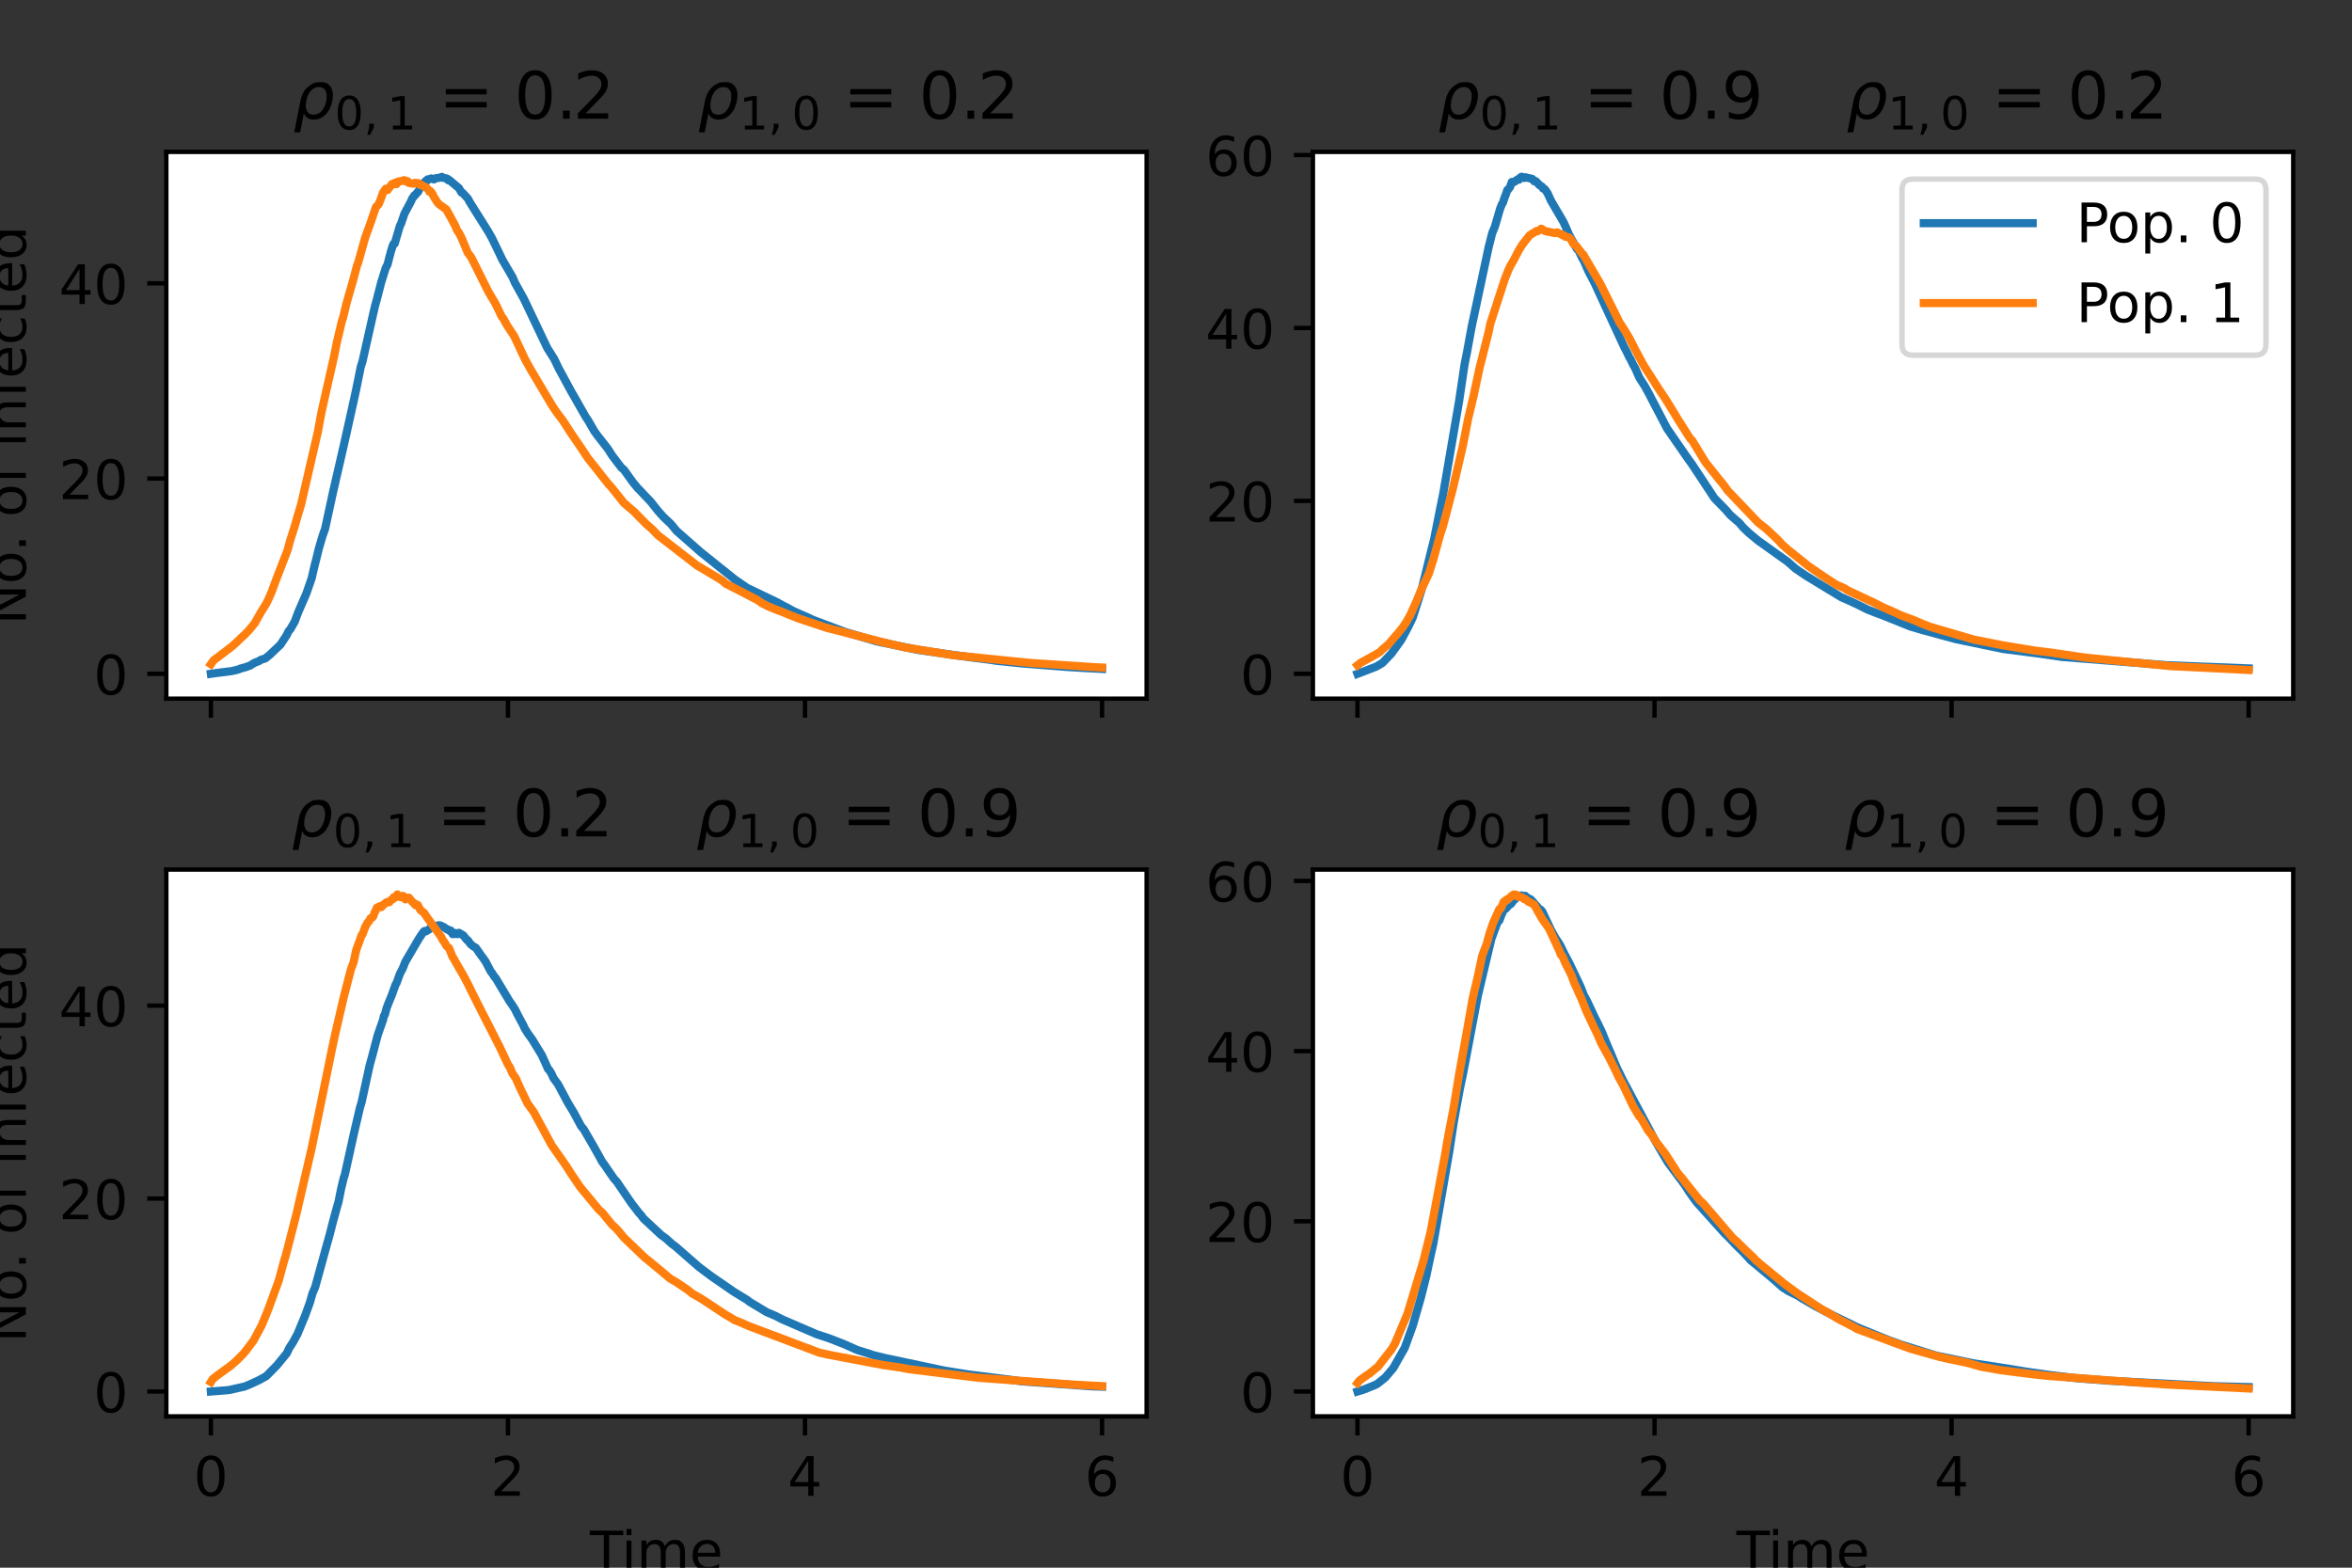<?xml version="1.0" encoding="utf-8" standalone="no"?>
<!DOCTYPE svg PUBLIC "-//W3C//DTD SVG 1.1//EN"
  "http://www.w3.org/Graphics/SVG/1.1/DTD/svg11.dtd">
<!-- Created with matplotlib (https://matplotlib.org/) -->
<svg height="288pt" version="1.1" viewBox="0 0 432 288" width="432pt" xmlns="http://www.w3.org/2000/svg" xmlns:xlink="http://www.w3.org/1999/xlink">
 <rect x="0" y="0" width="432" height="288" fill="#333333" stroke="none"/>
 <defs>
  <style type="text/css">*{stroke-linecap:butt;stroke-linejoin:round;}</style>
 </defs>
 <g id="figure_1">
  <g id="patch_1">
   <path d="M 0 288 
L 432 288 
L 432 0 
L 0 0 
z
" style="fill:none;"/>
  </g>
  <g id="axes_1">
   <g id="patch_2">
    <path d="M 30.55 128.35 
L 210.6 128.35 
L 210.6 27.9 
L 30.55 27.9 
z
" style="fill:#ffffff;"/>
   </g>
   <g id="matplotlib.axis_1">
    <g id="xtick_1">
     <g id="line2d_1">
      <defs>
       <path d="M 0 0 
L 0 3.5 
" id="mcf5eaf8996" style="stroke:#000000;stroke-width:0.8;"/>
      </defs>
      <g>
       <use style="stroke:#000000;stroke-width:0.8;" x="38.734" xlink:href="#mcf5eaf8996" y="128.35"/>
      </g>
     </g>
    </g>
    <g id="xtick_2">
     <g id="line2d_2">
      <g>
       <use style="stroke:#000000;stroke-width:0.8;" x="93.295" xlink:href="#mcf5eaf8996" y="128.35"/>
      </g>
     </g>
    </g>
    <g id="xtick_3">
     <g id="line2d_3">
      <g>
       <use style="stroke:#000000;stroke-width:0.8;" x="147.855" xlink:href="#mcf5eaf8996" y="128.35"/>
      </g>
     </g>
    </g>
    <g id="xtick_4">
     <g id="line2d_4">
      <g>
       <use style="stroke:#000000;stroke-width:0.8;" x="202.416" xlink:href="#mcf5eaf8996" y="128.35"/>
      </g>
     </g>
    </g>
   </g>
   <g id="matplotlib.axis_2">
    <g id="ytick_1">
     <g id="line2d_5">
      <defs>
       <path d="M 0 0 
L -3.5 0 
" id="mfb4a0ebca5" style="stroke:#000000;stroke-width:0.8;"/>
      </defs>
      <g>
       <use style="stroke:#000000;stroke-width:0.8;" x="30.55" xlink:href="#mfb4a0ebca5" y="123.784"/>
      </g>
     </g>
     <g id="text_1">
      <!-- 0 -->
      <g transform="translate(17.188 127.583)scale(0.1 -0.1)">
       <defs>
        <path d="M 31.781 66.406 
Q 24.172 66.406 20.328 58.906 
Q 16.5 51.422 16.5 36.375 
Q 16.5 21.391 20.328 13.891 
Q 24.172 6.391 31.781 6.391 
Q 39.453 6.391 43.281 13.891 
Q 47.125 21.391 47.125 36.375 
Q 47.125 51.422 43.281 58.906 
Q 39.453 66.406 31.781 66.406 
z
M 31.781 74.219 
Q 44.047 74.219 50.516 64.516 
Q 56.984 54.828 56.984 36.375 
Q 56.984 17.969 50.516 8.266 
Q 44.047 -1.422 31.781 -1.422 
Q 19.531 -1.422 13.062 8.266 
Q 6.594 17.969 6.594 36.375 
Q 6.594 54.828 13.062 64.516 
Q 19.531 74.219 31.781 74.219 
z
" id="DejaVuSans-48"/>
       </defs>
       <use xlink:href="#DejaVuSans-48"/>
      </g>
     </g>
    </g>
    <g id="ytick_2">
     <g id="line2d_6">
      <g>
       <use style="stroke:#000000;stroke-width:0.8;" x="30.55" xlink:href="#mfb4a0ebca5" y="87.915"/>
      </g>
     </g>
     <g id="text_2">
      <!-- 20 -->
      <g transform="translate(10.825 91.714)scale(0.1 -0.1)">
       <defs>
        <path d="M 19.188 8.297 
L 53.609 8.297 
L 53.609 0 
L 7.328 0 
L 7.328 8.297 
Q 12.938 14.109 22.625 23.891 
Q 32.328 33.688 34.812 36.531 
Q 39.547 41.844 41.422 45.531 
Q 43.312 49.219 43.312 52.781 
Q 43.312 58.594 39.234 62.25 
Q 35.156 65.922 28.609 65.922 
Q 23.969 65.922 18.812 64.312 
Q 13.672 62.703 7.812 59.422 
L 7.812 69.391 
Q 13.766 71.781 18.938 73 
Q 24.125 74.219 28.422 74.219 
Q 39.75 74.219 46.484 68.547 
Q 53.219 62.891 53.219 53.422 
Q 53.219 48.922 51.531 44.891 
Q 49.859 40.875 45.406 35.406 
Q 44.188 33.984 37.641 27.219 
Q 31.109 20.453 19.188 8.297 
z
" id="DejaVuSans-50"/>
       </defs>
       <use xlink:href="#DejaVuSans-50"/>
       <use x="63.623" xlink:href="#DejaVuSans-48"/>
      </g>
     </g>
    </g>
    <g id="ytick_3">
     <g id="line2d_7">
      <g>
       <use style="stroke:#000000;stroke-width:0.8;" x="30.55" xlink:href="#mfb4a0ebca5" y="52.046"/>
      </g>
     </g>
     <g id="text_3">
      <!-- 40 -->
      <g transform="translate(10.825 55.845)scale(0.1 -0.1)">
       <defs>
        <path d="M 37.797 64.312 
L 12.891 25.391 
L 37.797 25.391 
z
M 35.203 72.906 
L 47.609 72.906 
L 47.609 25.391 
L 58.016 25.391 
L 58.016 17.188 
L 47.609 17.188 
L 47.609 0 
L 37.797 0 
L 37.797 17.188 
L 4.891 17.188 
L 4.891 26.703 
z
" id="DejaVuSans-52"/>
       </defs>
       <use xlink:href="#DejaVuSans-52"/>
       <use x="63.623" xlink:href="#DejaVuSans-48"/>
      </g>
     </g>
    </g>
    <g id="text_4">
     <!-- No. of infected -->
     <g transform="translate(4.745 114.779)rotate(-90)scale(0.1 -0.1)">
      <defs>
       <path d="M 9.812 72.906 
L 23.094 72.906 
L 55.422 11.922 
L 55.422 72.906 
L 64.984 72.906 
L 64.984 0 
L 51.703 0 
L 19.391 60.984 
L 19.391 0 
L 9.812 0 
z
" id="DejaVuSans-78"/>
       <path d="M 30.609 48.391 
Q 23.391 48.391 19.188 42.75 
Q 14.984 37.109 14.984 27.297 
Q 14.984 17.484 19.156 11.844 
Q 23.344 6.203 30.609 6.203 
Q 37.797 6.203 41.984 11.859 
Q 46.188 17.531 46.188 27.297 
Q 46.188 37.016 41.984 42.703 
Q 37.797 48.391 30.609 48.391 
z
M 30.609 56 
Q 42.328 56 49.016 48.375 
Q 55.719 40.766 55.719 27.297 
Q 55.719 13.875 49.016 6.219 
Q 42.328 -1.422 30.609 -1.422 
Q 18.844 -1.422 12.172 6.219 
Q 5.516 13.875 5.516 27.297 
Q 5.516 40.766 12.172 48.375 
Q 18.844 56 30.609 56 
z
" id="DejaVuSans-111"/>
       <path d="M 10.688 12.406 
L 21 12.406 
L 21 0 
L 10.688 0 
z
" id="DejaVuSans-46"/>
       <path id="DejaVuSans-32"/>
       <path d="M 37.109 75.984 
L 37.109 68.5 
L 28.516 68.5 
Q 23.688 68.5 21.797 66.547 
Q 19.922 64.594 19.922 59.516 
L 19.922 54.688 
L 34.719 54.688 
L 34.719 47.703 
L 19.922 47.703 
L 19.922 0 
L 10.891 0 
L 10.891 47.703 
L 2.297 47.703 
L 2.297 54.688 
L 10.891 54.688 
L 10.891 58.5 
Q 10.891 67.625 15.141 71.797 
Q 19.391 75.984 28.609 75.984 
z
" id="DejaVuSans-102"/>
       <path d="M 9.422 54.688 
L 18.406 54.688 
L 18.406 0 
L 9.422 0 
z
M 9.422 75.984 
L 18.406 75.984 
L 18.406 64.594 
L 9.422 64.594 
z
" id="DejaVuSans-105"/>
       <path d="M 54.891 33.016 
L 54.891 0 
L 45.906 0 
L 45.906 32.719 
Q 45.906 40.484 42.875 44.328 
Q 39.844 48.188 33.797 48.188 
Q 26.516 48.188 22.312 43.547 
Q 18.109 38.922 18.109 30.906 
L 18.109 0 
L 9.078 0 
L 9.078 54.688 
L 18.109 54.688 
L 18.109 46.188 
Q 21.344 51.125 25.703 53.562 
Q 30.078 56 35.797 56 
Q 45.219 56 50.047 50.172 
Q 54.891 44.344 54.891 33.016 
z
" id="DejaVuSans-110"/>
       <path d="M 56.203 29.594 
L 56.203 25.203 
L 14.891 25.203 
Q 15.484 15.922 20.484 11.062 
Q 25.484 6.203 34.422 6.203 
Q 39.594 6.203 44.453 7.469 
Q 49.312 8.734 54.109 11.281 
L 54.109 2.781 
Q 49.266 0.734 44.188 -0.344 
Q 39.109 -1.422 33.891 -1.422 
Q 20.797 -1.422 13.156 6.188 
Q 5.516 13.812 5.516 26.812 
Q 5.516 40.234 12.766 48.109 
Q 20.016 56 32.328 56 
Q 43.359 56 49.781 48.891 
Q 56.203 41.797 56.203 29.594 
z
M 47.219 32.234 
Q 47.125 39.594 43.094 43.984 
Q 39.062 48.391 32.422 48.391 
Q 24.906 48.391 20.391 44.141 
Q 15.875 39.891 15.188 32.172 
z
" id="DejaVuSans-101"/>
       <path d="M 48.781 52.594 
L 48.781 44.188 
Q 44.969 46.297 41.141 47.344 
Q 37.312 48.391 33.406 48.391 
Q 24.656 48.391 19.812 42.844 
Q 14.984 37.312 14.984 27.297 
Q 14.984 17.281 19.812 11.734 
Q 24.656 6.203 33.406 6.203 
Q 37.312 6.203 41.141 7.25 
Q 44.969 8.297 48.781 10.406 
L 48.781 2.094 
Q 45.016 0.344 40.984 -0.531 
Q 36.969 -1.422 32.422 -1.422 
Q 20.062 -1.422 12.781 6.344 
Q 5.516 14.109 5.516 27.297 
Q 5.516 40.672 12.859 48.328 
Q 20.219 56 33.016 56 
Q 37.156 56 41.109 55.141 
Q 45.062 54.297 48.781 52.594 
z
" id="DejaVuSans-99"/>
       <path d="M 18.312 70.219 
L 18.312 54.688 
L 36.812 54.688 
L 36.812 47.703 
L 18.312 47.703 
L 18.312 18.016 
Q 18.312 11.328 20.141 9.422 
Q 21.969 7.516 27.594 7.516 
L 36.812 7.516 
L 36.812 0 
L 27.594 0 
Q 17.188 0 13.234 3.875 
Q 9.281 7.766 9.281 18.016 
L 9.281 47.703 
L 2.688 47.703 
L 2.688 54.688 
L 9.281 54.688 
L 9.281 70.219 
z
" id="DejaVuSans-116"/>
       <path d="M 45.406 46.391 
L 45.406 75.984 
L 54.391 75.984 
L 54.391 0 
L 45.406 0 
L 45.406 8.203 
Q 42.578 3.328 38.25 0.953 
Q 33.938 -1.422 27.875 -1.422 
Q 17.969 -1.422 11.734 6.484 
Q 5.516 14.406 5.516 27.297 
Q 5.516 40.188 11.734 48.094 
Q 17.969 56 27.875 56 
Q 33.938 56 38.25 53.625 
Q 42.578 51.266 45.406 46.391 
z
M 14.797 27.297 
Q 14.797 17.391 18.875 11.75 
Q 22.953 6.109 30.078 6.109 
Q 37.203 6.109 41.297 11.75 
Q 45.406 17.391 45.406 27.297 
Q 45.406 37.203 41.297 42.844 
Q 37.203 48.484 30.078 48.484 
Q 22.953 48.484 18.875 42.844 
Q 14.797 37.203 14.797 27.297 
z
" id="DejaVuSans-100"/>
      </defs>
      <use xlink:href="#DejaVuSans-78"/>
      <use x="74.805" xlink:href="#DejaVuSans-111"/>
      <use x="134.236" xlink:href="#DejaVuSans-46"/>
      <use x="166.023" xlink:href="#DejaVuSans-32"/>
      <use x="197.811" xlink:href="#DejaVuSans-111"/>
      <use x="258.992" xlink:href="#DejaVuSans-102"/>
      <use x="294.197" xlink:href="#DejaVuSans-32"/>
      <use x="325.984" xlink:href="#DejaVuSans-105"/>
      <use x="353.768" xlink:href="#DejaVuSans-110"/>
      <use x="417.146" xlink:href="#DejaVuSans-102"/>
      <use x="452.352" xlink:href="#DejaVuSans-101"/>
      <use x="513.875" xlink:href="#DejaVuSans-99"/>
      <use x="568.855" xlink:href="#DejaVuSans-116"/>
      <use x="608.064" xlink:href="#DejaVuSans-101"/>
      <use x="669.588" xlink:href="#DejaVuSans-100"/>
     </g>
    </g>
   </g>
   <g id="line2d_8">
    <path clip-path="url(#pbaafea32c2)" d="M 38.734 123.784 
L 39.553 123.666 
L 42.666 123.268 
L 43.813 122.98 
L 44.141 122.832 
L 45.124 122.561 
L 45.943 122.267 
L 46.435 121.955 
L 46.763 121.764 
L 47.582 121.438 
L 47.909 121.212 
L 48.729 120.958 
L 49.548 120.297 
L 51.514 118.425 
L 52.661 116.684 
L 52.989 115.98 
L 53.316 115.612 
L 54.136 114.191 
L 54.791 112.437 
L 55.938 109.809 
L 56.266 109.046 
L 57.249 106.221 
L 57.74 104.073 
L 58.068 102.799 
L 58.559 100.789 
L 59.215 98.544 
L 59.706 97.16 
L 61.181 90.346 
L 63.147 81.803 
L 64.13 77.413 
L 65.113 72.98 
L 65.441 71.445 
L 66.26 67.398 
L 66.588 66.357 
L 68.554 57.627 
L 68.882 56.206 
L 69.209 55.023 
L 70.029 51.835 
L 70.848 49.225 
L 71.176 48.613 
L 71.503 47.311 
L 71.831 46.099 
L 72.159 45.065 
L 72.322 44.754 
L 72.486 44.761 
L 73.469 41.428 
L 73.633 41.172 
L 74.289 39.249 
L 75.436 37.1 
L 75.763 36.377 
L 75.927 36.237 
L 76.091 35.903 
L 76.255 35.851 
L 76.582 35.429 
L 76.746 35.31 
L 77.402 34.081 
L 77.729 33.765 
L 78.221 33.214 
L 78.385 33.256 
L 78.549 32.95 
L 78.876 32.918 
L 79.204 32.775 
L 79.696 32.96 
L 80.023 32.746 
L 80.679 32.663 
L 81.17 32.491 
L 81.334 32.66 
L 81.826 32.739 
L 82.153 32.834 
L 82.317 33.108 
L 82.481 33.038 
L 84.283 34.553 
L 84.775 35.384 
L 84.939 35.403 
L 85.922 36.461 
L 86.249 37.078 
L 89.69 42.56 
L 90.345 43.722 
L 90.837 44.73 
L 92.312 47.795 
L 94.114 50.87 
L 94.605 51.988 
L 95.916 54.35 
L 96.244 54.943 
L 100.504 63.901 
L 101.815 65.988 
L 102.634 67.7 
L 104.928 71.933 
L 105.583 73.065 
L 107.549 76.533 
L 108.041 77.263 
L 109.188 79.254 
L 109.843 80.148 
L 110.171 80.554 
L 111.154 81.815 
L 111.645 82.444 
L 112.465 83.727 
L 114.103 85.881 
L 114.595 86.291 
L 116.233 88.576 
L 117.052 89.58 
L 117.708 90.249 
L 118.363 90.961 
L 119.51 92.147 
L 120.821 93.812 
L 121.804 94.916 
L 123.278 96.318 
L 124.262 97.522 
L 128.03 100.84 
L 128.685 101.414 
L 130.979 103.247 
L 132.126 104.177 
L 134.256 105.867 
L 134.911 106.403 
L 137.205 107.99 
L 142.776 110.663 
L 143.759 111.211 
L 144.742 111.717 
L 145.725 112.259 
L 148.347 113.417 
L 149.33 113.875 
L 155.228 116.094 
L 160.963 117.809 
L 168.5 119.376 
L 175.381 120.363 
L 178.986 120.845 
L 182.263 121.261 
L 182.918 121.382 
L 187.67 121.872 
L 195.862 122.518 
L 198.811 122.699 
L 202.416 122.886 
L 202.416 122.886 
" style="fill:none;stroke:#1f77b4;stroke-linecap:square;stroke-width:1.5;"/>
   </g>
   <g id="line2d_9">
    <path clip-path="url(#pbaafea32c2)" d="M 38.734 122.013 
L 39.226 121.312 
L 40.045 120.706 
L 41.028 119.966 
L 42.666 118.703 
L 43.486 117.971 
L 44.305 117.164 
L 44.796 116.742 
L 45.779 115.719 
L 46.763 114.525 
L 47.582 113.072 
L 48.073 112.239 
L 48.893 110.912 
L 49.22 110.269 
L 49.876 108.782 
L 50.695 106.557 
L 52.825 101.048 
L 53.316 99.234 
L 54.136 96.648 
L 54.627 94.92 
L 55.283 92.751 
L 58.396 79.278 
L 59.051 75.709 
L 60.034 71.328 
L 61.345 65.551 
L 61.836 63.062 
L 62.819 58.889 
L 62.983 58.491 
L 63.639 55.744 
L 64.949 51.166 
L 65.605 48.667 
L 65.769 48.312 
L 67.079 43.645 
L 68.062 40.927 
L 69.046 38.041 
L 69.537 37.548 
L 69.865 36.766 
L 70.356 35.38 
L 70.848 34.677 
L 71.012 34.952 
L 71.176 34.919 
L 71.995 33.805 
L 72.159 33.899 
L 72.486 33.607 
L 72.65 33.558 
L 72.814 33.831 
L 73.142 33.338 
L 73.469 33.303 
L 73.797 33.238 
L 74.125 33.111 
L 74.289 33.101 
L 74.616 33.371 
L 74.78 33.256 
L 74.944 33.354 
L 75.108 33.61 
L 75.927 33.751 
L 76.255 33.583 
L 76.91 33.659 
L 77.074 33.943 
L 77.238 33.904 
L 78.057 34.353 
L 78.221 34.375 
L 78.712 34.897 
L 78.876 35.236 
L 79.04 35.108 
L 79.368 35.507 
L 79.696 36.17 
L 80.351 37.211 
L 80.679 37.546 
L 81.989 38.481 
L 82.317 39.107 
L 82.645 39.671 
L 83.628 41.504 
L 83.955 42.313 
L 84.283 42.75 
L 84.775 43.702 
L 85.922 46.452 
L 86.249 46.86 
L 86.577 47.312 
L 89.69 53.565 
L 91.001 55.77 
L 92.148 58.154 
L 92.475 58.568 
L 93.131 59.771 
L 94.442 61.758 
L 96.408 65.952 
L 97.391 67.744 
L 101.487 74.635 
L 102.142 75.6 
L 103.125 76.921 
L 103.453 77.356 
L 104.764 79.396 
L 107.058 82.762 
L 107.877 84.022 
L 111.809 89.004 
L 112.137 89.321 
L 112.792 90.143 
L 113.284 90.748 
L 114.595 92.395 
L 115.414 93.1 
L 115.742 93.382 
L 116.561 94.08 
L 116.888 94.431 
L 118.691 96.27 
L 119.838 97.274 
L 120.821 98.306 
L 128.03 103.895 
L 128.849 104.367 
L 132.126 106.327 
L 132.782 106.768 
L 133.273 107.216 
L 137.041 109.146 
L 138.352 109.836 
L 139.008 110.163 
L 139.991 110.837 
L 140.974 111.334 
L 142.285 111.889 
L 143.595 112.382 
L 145.07 112.991 
L 146.708 113.63 
L 151.788 115.327 
L 161.618 117.841 
L 163.421 118.288 
L 166.206 118.933 
L 175.218 120.377 
L 189.144 121.779 
L 200.777 122.553 
L 202.416 122.631 
L 202.416 122.631 
" style="fill:none;stroke:#ff7f0e;stroke-linecap:square;stroke-width:1.5;"/>
   </g>
   <g id="patch_3">
    <path d="M 30.55 128.35 
L 30.55 27.9 
" style="fill:none;stroke:#000000;stroke-linecap:square;stroke-linejoin:miter;stroke-width:0.8;"/>
   </g>
   <g id="patch_4">
    <path d="M 210.6 128.35 
L 210.6 27.9 
" style="fill:none;stroke:#000000;stroke-linecap:square;stroke-linejoin:miter;stroke-width:0.8;"/>
   </g>
   <g id="patch_5">
    <path d="M 30.55 128.35 
L 210.6 128.35 
" style="fill:none;stroke:#000000;stroke-linecap:square;stroke-linejoin:miter;stroke-width:0.8;"/>
   </g>
   <g id="patch_6">
    <path d="M 30.55 27.9 
L 210.6 27.9 
" style="fill:none;stroke:#000000;stroke-linecap:square;stroke-linejoin:miter;stroke-width:0.8;"/>
   </g>
   <g id="text_5">
    <!-- $ρ_{0, 1}$ = 0.2    $ρ_{1, 0}$ = 0.2 -->
    <g transform="translate(53.855 21.9)scale(0.12 -0.12)">
     <defs>
      <path d="M 18.797 44.922 
Q 22.703 49.906 30.953 54.297 
Q 34.188 56 43.062 56 
Q 53.031 56 57.719 48.094 
Q 62.406 40.188 59.906 27.297 
Q 57.375 14.406 49.609 6.484 
Q 41.844 -1.422 31.891 -1.422 
Q 25.875 -1.422 22.016 0.984 
Q 18.172 3.328 16.312 8.203 
L 10.641 -20.797 
L 1.609 -20.797 
L 10.891 26.812 
Q 13.094 38.094 18.797 44.922 
z
M 50.594 27.297 
Q 52.484 37.203 49.516 42.875 
Q 46.531 48.484 39.406 48.484 
Q 32.281 48.484 27.094 42.875 
Q 21.922 37.203 20.016 27.297 
Q 18.062 17.391 21.047 11.719 
Q 24.031 6.109 31.156 6.109 
Q 38.281 6.109 43.453 11.719 
Q 48.641 17.391 50.594 27.297 
z
" id="DejaVuSans-Oblique-961"/>
      <path d="M 11.719 12.406 
L 22.016 12.406 
L 22.016 4 
L 14.016 -11.625 
L 7.719 -11.625 
L 11.719 4 
z
" id="DejaVuSans-44"/>
      <path d="M 12.406 8.297 
L 28.516 8.297 
L 28.516 63.922 
L 10.984 60.406 
L 10.984 69.391 
L 28.422 72.906 
L 38.281 72.906 
L 38.281 8.297 
L 54.391 8.297 
L 54.391 0 
L 12.406 0 
z
" id="DejaVuSans-49"/>
      <path d="M 10.594 45.406 
L 73.188 45.406 
L 73.188 37.203 
L 10.594 37.203 
z
M 10.594 25.484 
L 73.188 25.484 
L 73.188 17.188 
L 10.594 17.188 
z
" id="DejaVuSans-61"/>
     </defs>
     <use transform="translate(0 0.781)" xlink:href="#DejaVuSans-Oblique-961"/>
     <use transform="translate(63.477 -15.625)scale(0.7)" xlink:href="#DejaVuSans-48"/>
     <use transform="translate(108.013 -15.625)scale(0.7)" xlink:href="#DejaVuSans-44"/>
     <use transform="translate(143.901 -15.625)scale(0.7)" xlink:href="#DejaVuSans-49"/>
     <use transform="translate(191.172 0.781)" xlink:href="#DejaVuSans-32"/>
     <use transform="translate(222.959 0.781)" xlink:href="#DejaVuSans-61"/>
     <use transform="translate(306.748 0.781)" xlink:href="#DejaVuSans-32"/>
     <use transform="translate(338.535 0.781)" xlink:href="#DejaVuSans-48"/>
     <use transform="translate(402.158 0.781)" xlink:href="#DejaVuSans-46"/>
     <use transform="translate(428.445 0.781)" xlink:href="#DejaVuSans-50"/>
     <use transform="translate(492.068 0.781)" xlink:href="#DejaVuSans-32"/>
     <use transform="translate(523.855 0.781)" xlink:href="#DejaVuSans-32"/>
     <use transform="translate(555.643 0.781)" xlink:href="#DejaVuSans-32"/>
     <use transform="translate(587.43 0.781)" xlink:href="#DejaVuSans-32"/>
     <use transform="translate(619.217 0.781)" xlink:href="#DejaVuSans-Oblique-961"/>
     <use transform="translate(682.693 -15.625)scale(0.7)" xlink:href="#DejaVuSans-49"/>
     <use transform="translate(727.229 -15.625)scale(0.7)" xlink:href="#DejaVuSans-44"/>
     <use transform="translate(763.118 -15.625)scale(0.7)" xlink:href="#DejaVuSans-48"/>
     <use transform="translate(810.389 0.781)" xlink:href="#DejaVuSans-32"/>
     <use transform="translate(842.176 0.781)" xlink:href="#DejaVuSans-61"/>
     <use transform="translate(925.965 0.781)" xlink:href="#DejaVuSans-32"/>
     <use transform="translate(957.752 0.781)" xlink:href="#DejaVuSans-48"/>
     <use transform="translate(1021.375 0.781)" xlink:href="#DejaVuSans-46"/>
     <use transform="translate(1047.662 0.781)" xlink:href="#DejaVuSans-50"/>
    </g>
   </g>
  </g>
  <g id="axes_2">
   <g id="patch_7">
    <path d="M 241.15 128.35 
L 421.2 128.35 
L 421.2 27.9 
L 241.15 27.9 
z
" style="fill:#ffffff;"/>
   </g>
   <g id="matplotlib.axis_3">
    <g id="xtick_5">
     <g id="line2d_10">
      <g>
       <use style="stroke:#000000;stroke-width:0.8;" x="249.334" xlink:href="#mcf5eaf8996" y="128.35"/>
      </g>
     </g>
    </g>
    <g id="xtick_6">
     <g id="line2d_11">
      <g>
       <use style="stroke:#000000;stroke-width:0.8;" x="303.895" xlink:href="#mcf5eaf8996" y="128.35"/>
      </g>
     </g>
    </g>
    <g id="xtick_7">
     <g id="line2d_12">
      <g>
       <use style="stroke:#000000;stroke-width:0.8;" x="358.455" xlink:href="#mcf5eaf8996" y="128.35"/>
      </g>
     </g>
    </g>
    <g id="xtick_8">
     <g id="line2d_13">
      <g>
       <use style="stroke:#000000;stroke-width:0.8;" x="413.016" xlink:href="#mcf5eaf8996" y="128.35"/>
      </g>
     </g>
    </g>
   </g>
   <g id="matplotlib.axis_4">
    <g id="ytick_4">
     <g id="line2d_14">
      <g>
       <use style="stroke:#000000;stroke-width:0.8;" x="241.15" xlink:href="#mfb4a0ebca5" y="123.784"/>
      </g>
     </g>
     <g id="text_6">
      <!-- 0 -->
      <g transform="translate(227.787 127.583)scale(0.1 -0.1)">
       <use xlink:href="#DejaVuSans-48"/>
      </g>
     </g>
    </g>
    <g id="ytick_5">
     <g id="line2d_15">
      <g>
       <use style="stroke:#000000;stroke-width:0.8;" x="241.15" xlink:href="#mfb4a0ebca5" y="92.018"/>
      </g>
     </g>
     <g id="text_7">
      <!-- 20 -->
      <g transform="translate(221.425 95.817)scale(0.1 -0.1)">
       <use xlink:href="#DejaVuSans-50"/>
       <use x="63.623" xlink:href="#DejaVuSans-48"/>
      </g>
     </g>
    </g>
    <g id="ytick_6">
     <g id="line2d_16">
      <g>
       <use style="stroke:#000000;stroke-width:0.8;" x="241.15" xlink:href="#mfb4a0ebca5" y="60.252"/>
      </g>
     </g>
     <g id="text_8">
      <!-- 40 -->
      <g transform="translate(221.425 64.052)scale(0.1 -0.1)">
       <use xlink:href="#DejaVuSans-52"/>
       <use x="63.623" xlink:href="#DejaVuSans-48"/>
      </g>
     </g>
    </g>
    <g id="ytick_7">
     <g id="line2d_17">
      <g>
       <use style="stroke:#000000;stroke-width:0.8;" x="241.15" xlink:href="#mfb4a0ebca5" y="28.486"/>
      </g>
     </g>
     <g id="text_9">
      <!-- 60 -->
      <g transform="translate(221.425 32.286)scale(0.1 -0.1)">
       <defs>
        <path d="M 33.016 40.375 
Q 26.375 40.375 22.484 35.828 
Q 18.609 31.297 18.609 23.391 
Q 18.609 15.531 22.484 10.953 
Q 26.375 6.391 33.016 6.391 
Q 39.656 6.391 43.531 10.953 
Q 47.406 15.531 47.406 23.391 
Q 47.406 31.297 43.531 35.828 
Q 39.656 40.375 33.016 40.375 
z
M 52.594 71.297 
L 52.594 62.312 
Q 48.875 64.062 45.094 64.984 
Q 41.312 65.922 37.594 65.922 
Q 27.828 65.922 22.672 59.328 
Q 17.531 52.734 16.797 39.406 
Q 19.672 43.656 24.016 45.922 
Q 28.375 48.188 33.594 48.188 
Q 44.578 48.188 50.953 41.516 
Q 57.328 34.859 57.328 23.391 
Q 57.328 12.156 50.688 5.359 
Q 44.047 -1.422 33.016 -1.422 
Q 20.359 -1.422 13.672 8.266 
Q 6.984 17.969 6.984 36.375 
Q 6.984 53.656 15.188 63.938 
Q 23.391 74.219 37.203 74.219 
Q 40.922 74.219 44.703 73.484 
Q 48.484 72.75 52.594 71.297 
z
" id="DejaVuSans-54"/>
       </defs>
       <use xlink:href="#DejaVuSans-54"/>
       <use x="63.623" xlink:href="#DejaVuSans-48"/>
      </g>
     </g>
    </g>
   </g>
   <g id="line2d_18">
    <path clip-path="url(#p2b478ae0a6)" d="M 249.334 123.784 
L 252.775 122.468 
L 253.922 121.785 
L 255.56 120.078 
L 257.363 117.576 
L 258.673 115.146 
L 259.493 113.431 
L 261.131 108.242 
L 263.425 98.981 
L 264.572 93.182 
L 265.063 90.788 
L 268.012 73.603 
L 268.996 66.978 
L 269.487 64.497 
L 270.306 60.024 
L 273.419 45.436 
L 274.075 42.833 
L 274.566 41.649 
L 275.549 38.281 
L 275.877 37.474 
L 276.041 37.254 
L 276.369 36.234 
L 276.532 35.874 
L 276.86 34.889 
L 277.024 34.802 
L 277.352 34.368 
L 277.679 33.435 
L 278.171 33.409 
L 278.499 33.134 
L 278.826 32.916 
L 278.99 33.012 
L 279.318 32.544 
L 279.482 32.466 
L 279.973 32.7 
L 280.137 32.562 
L 281.448 32.866 
L 281.776 33.296 
L 282.103 33.293 
L 282.759 34.005 
L 283.25 34.31 
L 283.414 34.631 
L 283.742 34.756 
L 284.233 35.465 
L 284.889 36.887 
L 285.872 38.576 
L 286.691 39.957 
L 287.182 40.816 
L 287.674 41.903 
L 288.166 43.06 
L 289.64 45.746 
L 289.968 46.055 
L 290.623 47.447 
L 290.787 47.634 
L 291.77 49.864 
L 292.917 52.054 
L 296.358 59.513 
L 297.341 61.625 
L 298.324 63.751 
L 298.815 64.687 
L 299.307 65.738 
L 299.471 65.944 
L 299.962 66.991 
L 300.29 67.542 
L 301.109 69.384 
L 302.092 70.92 
L 302.912 72.408 
L 303.403 73.37 
L 306.189 78.704 
L 310.121 84.391 
L 310.776 85.284 
L 314.872 91.495 
L 317.002 93.686 
L 317.822 94.637 
L 318.805 95.5 
L 319.46 96.053 
L 320.115 96.839 
L 321.098 97.803 
L 322.901 99.305 
L 323.556 99.772 
L 328.308 103.165 
L 329.782 104.458 
L 331.748 105.794 
L 338.138 109.683 
L 340.268 110.639 
L 341.415 111.183 
L 343.054 112.008 
L 344.856 112.699 
L 345.839 113.065 
L 350.918 115.107 
L 353.048 115.732 
L 355.015 116.262 
L 356.489 116.674 
L 359.275 117.425 
L 367.958 119.228 
L 374.021 120.008 
L 378.772 120.691 
L 398.106 122.214 
L 413.016 122.793 
L 413.016 122.793 
" style="fill:none;stroke:#1f77b4;stroke-linecap:square;stroke-width:1.5;"/>
   </g>
   <g id="line2d_19">
    <path clip-path="url(#p2b478ae0a6)" d="M 249.334 122.214 
L 249.826 121.814 
L 252.119 120.554 
L 253.43 119.795 
L 253.922 119.296 
L 255.069 118.327 
L 255.56 117.714 
L 256.707 116.418 
L 257.69 115.187 
L 258.182 114.468 
L 259.001 113.053 
L 260.148 110.512 
L 260.967 108.51 
L 262.442 105.373 
L 263.261 102.789 
L 264.572 98.026 
L 264.899 97.104 
L 265.555 94.711 
L 266.866 89.701 
L 268.668 81.981 
L 269.159 79.511 
L 269.651 76.951 
L 270.634 72.844 
L 271.781 67.464 
L 272.109 66.216 
L 273.419 60.997 
L 273.747 59.42 
L 276.369 51.335 
L 277.024 49.683 
L 277.352 48.956 
L 278.007 47.837 
L 278.99 45.927 
L 279.646 44.89 
L 280.956 43.226 
L 282.267 42.419 
L 282.431 42.479 
L 283.086 42.012 
L 283.742 42.436 
L 285.544 42.809 
L 285.708 42.828 
L 286.036 42.692 
L 286.527 42.962 
L 286.691 42.992 
L 287.019 43.236 
L 287.182 43.2 
L 287.51 43.491 
L 288.166 43.604 
L 288.493 43.9 
L 288.985 44.805 
L 289.476 45.147 
L 290.623 46.624 
L 290.787 46.739 
L 293.9 52.06 
L 297.505 59.312 
L 297.832 59.777 
L 298.324 60.539 
L 299.307 62.18 
L 300.29 64.119 
L 301.765 66.871 
L 302.092 67.426 
L 302.912 68.701 
L 304.714 71.518 
L 305.861 73.221 
L 307.499 75.868 
L 307.991 76.708 
L 310.449 80.582 
L 310.776 80.873 
L 312.906 84.361 
L 313.234 84.911 
L 315.855 88.199 
L 316.511 88.978 
L 317.33 90.118 
L 322.901 95.97 
L 323.884 96.743 
L 324.375 97.121 
L 325.85 98.502 
L 326.505 99.128 
L 327.325 100.019 
L 328.308 100.905 
L 332.24 104.054 
L 335.517 106.282 
L 337.319 107.44 
L 338.794 108.071 
L 339.285 108.413 
L 343.218 110.269 
L 343.873 110.559 
L 346.003 111.63 
L 347.314 112.193 
L 349.28 113.095 
L 351.41 113.876 
L 353.212 114.644 
L 354.523 115.154 
L 362.551 117.5 
L 367.795 118.535 
L 373.693 119.511 
L 376.642 119.874 
L 383.032 120.814 
L 398.597 122.367 
L 413.016 123.082 
L 413.016 123.082 
" style="fill:none;stroke:#ff7f0e;stroke-linecap:square;stroke-width:1.5;"/>
   </g>
   <g id="patch_8">
    <path d="M 241.15 128.35 
L 241.15 27.9 
" style="fill:none;stroke:#000000;stroke-linecap:square;stroke-linejoin:miter;stroke-width:0.8;"/>
   </g>
   <g id="patch_9">
    <path d="M 421.2 128.35 
L 421.2 27.9 
" style="fill:none;stroke:#000000;stroke-linecap:square;stroke-linejoin:miter;stroke-width:0.8;"/>
   </g>
   <g id="patch_10">
    <path d="M 241.15 128.35 
L 421.2 128.35 
" style="fill:none;stroke:#000000;stroke-linecap:square;stroke-linejoin:miter;stroke-width:0.8;"/>
   </g>
   <g id="patch_11">
    <path d="M 241.15 27.9 
L 421.2 27.9 
" style="fill:none;stroke:#000000;stroke-linecap:square;stroke-linejoin:miter;stroke-width:0.8;"/>
   </g>
   <g id="text_10">
    <!-- $ρ_{0, 1}$ = 0.9    $ρ_{1, 0}$ = 0.2 -->
    <g transform="translate(264.155 21.9)scale(0.12 -0.12)">
     <defs>
      <path d="M 10.984 1.516 
L 10.984 10.5 
Q 14.703 8.734 18.5 7.812 
Q 22.312 6.891 25.984 6.891 
Q 35.75 6.891 40.891 13.453 
Q 46.047 20.016 46.781 33.406 
Q 43.953 29.203 39.594 26.953 
Q 35.25 24.703 29.984 24.703 
Q 19.047 24.703 12.672 31.312 
Q 6.297 37.938 6.297 49.422 
Q 6.297 60.641 12.938 67.422 
Q 19.578 74.219 30.609 74.219 
Q 43.266 74.219 49.922 64.516 
Q 56.594 54.828 56.594 36.375 
Q 56.594 19.141 48.406 8.859 
Q 40.234 -1.422 26.422 -1.422 
Q 22.703 -1.422 18.891 -0.688 
Q 15.094 0.047 10.984 1.516 
z
M 30.609 32.422 
Q 37.25 32.422 41.125 36.953 
Q 45.016 41.5 45.016 49.422 
Q 45.016 57.281 41.125 61.844 
Q 37.25 66.406 30.609 66.406 
Q 23.969 66.406 20.094 61.844 
Q 16.219 57.281 16.219 49.422 
Q 16.219 41.5 20.094 36.953 
Q 23.969 32.422 30.609 32.422 
z
" id="DejaVuSans-57"/>
     </defs>
     <use transform="translate(0 0.781)" xlink:href="#DejaVuSans-Oblique-961"/>
     <use transform="translate(63.477 -15.625)scale(0.7)" xlink:href="#DejaVuSans-48"/>
     <use transform="translate(108.013 -15.625)scale(0.7)" xlink:href="#DejaVuSans-44"/>
     <use transform="translate(143.901 -15.625)scale(0.7)" xlink:href="#DejaVuSans-49"/>
     <use transform="translate(191.172 0.781)" xlink:href="#DejaVuSans-32"/>
     <use transform="translate(222.959 0.781)" xlink:href="#DejaVuSans-61"/>
     <use transform="translate(306.748 0.781)" xlink:href="#DejaVuSans-32"/>
     <use transform="translate(338.535 0.781)" xlink:href="#DejaVuSans-48"/>
     <use transform="translate(402.158 0.781)" xlink:href="#DejaVuSans-46"/>
     <use transform="translate(433.945 0.781)" xlink:href="#DejaVuSans-57"/>
     <use transform="translate(497.568 0.781)" xlink:href="#DejaVuSans-32"/>
     <use transform="translate(529.355 0.781)" xlink:href="#DejaVuSans-32"/>
     <use transform="translate(561.143 0.781)" xlink:href="#DejaVuSans-32"/>
     <use transform="translate(592.93 0.781)" xlink:href="#DejaVuSans-32"/>
     <use transform="translate(624.717 0.781)" xlink:href="#DejaVuSans-Oblique-961"/>
     <use transform="translate(688.193 -15.625)scale(0.7)" xlink:href="#DejaVuSans-49"/>
     <use transform="translate(732.729 -15.625)scale(0.7)" xlink:href="#DejaVuSans-44"/>
     <use transform="translate(768.618 -15.625)scale(0.7)" xlink:href="#DejaVuSans-48"/>
     <use transform="translate(815.889 0.781)" xlink:href="#DejaVuSans-32"/>
     <use transform="translate(847.676 0.781)" xlink:href="#DejaVuSans-61"/>
     <use transform="translate(931.465 0.781)" xlink:href="#DejaVuSans-32"/>
     <use transform="translate(963.252 0.781)" xlink:href="#DejaVuSans-48"/>
     <use transform="translate(1026.875 0.781)" xlink:href="#DejaVuSans-46"/>
     <use transform="translate(1053.162 0.781)" xlink:href="#DejaVuSans-50"/>
    </g>
   </g>
   <g id="legend_1">
    <g id="patch_12">
     <path d="M 351.347 65.256 
L 414.2 65.256 
Q 416.2 65.256 416.2 63.256 
L 416.2 34.9 
Q 416.2 32.9 414.2 32.9 
L 351.347 32.9 
Q 349.347 32.9 349.347 34.9 
L 349.347 63.256 
Q 349.347 65.256 351.347 65.256 
z
" style="fill:#ffffff;opacity:0.8;stroke:#cccccc;stroke-linejoin:miter;"/>
    </g>
    <g id="line2d_20">
     <path d="M 353.347 40.998 
L 373.347 40.998 
" style="fill:none;stroke:#1f77b4;stroke-linecap:square;stroke-width:1.5;"/>
    </g>
    <g id="line2d_21"/>
    <g id="text_11">
     <!-- Pop. 0 -->
     <g transform="translate(381.347 44.498)scale(0.1 -0.1)">
      <defs>
       <path d="M 19.672 64.797 
L 19.672 37.406 
L 32.078 37.406 
Q 38.969 37.406 42.719 40.969 
Q 46.484 44.531 46.484 51.125 
Q 46.484 57.672 42.719 61.234 
Q 38.969 64.797 32.078 64.797 
z
M 9.812 72.906 
L 32.078 72.906 
Q 44.344 72.906 50.609 67.359 
Q 56.891 61.812 56.891 51.125 
Q 56.891 40.328 50.609 34.812 
Q 44.344 29.297 32.078 29.297 
L 19.672 29.297 
L 19.672 0 
L 9.812 0 
z
" id="DejaVuSans-80"/>
       <path d="M 18.109 8.203 
L 18.109 -20.797 
L 9.078 -20.797 
L 9.078 54.688 
L 18.109 54.688 
L 18.109 46.391 
Q 20.953 51.266 25.266 53.625 
Q 29.594 56 35.594 56 
Q 45.562 56 51.781 48.094 
Q 58.016 40.188 58.016 27.297 
Q 58.016 14.406 51.781 6.484 
Q 45.562 -1.422 35.594 -1.422 
Q 29.594 -1.422 25.266 0.953 
Q 20.953 3.328 18.109 8.203 
z
M 48.688 27.297 
Q 48.688 37.203 44.609 42.844 
Q 40.531 48.484 33.406 48.484 
Q 26.266 48.484 22.188 42.844 
Q 18.109 37.203 18.109 27.297 
Q 18.109 17.391 22.188 11.75 
Q 26.266 6.109 33.406 6.109 
Q 40.531 6.109 44.609 11.75 
Q 48.688 17.391 48.688 27.297 
z
" id="DejaVuSans-112"/>
      </defs>
      <use xlink:href="#DejaVuSans-80"/>
      <use x="56.678" xlink:href="#DejaVuSans-111"/>
      <use x="117.859" xlink:href="#DejaVuSans-112"/>
      <use x="181.336" xlink:href="#DejaVuSans-46"/>
      <use x="213.123" xlink:href="#DejaVuSans-32"/>
      <use x="244.91" xlink:href="#DejaVuSans-48"/>
     </g>
    </g>
    <g id="line2d_22">
     <path d="M 353.347 55.677 
L 373.347 55.677 
" style="fill:none;stroke:#ff7f0e;stroke-linecap:square;stroke-width:1.5;"/>
    </g>
    <g id="line2d_23"/>
    <g id="text_12">
     <!-- Pop. 1 -->
     <g transform="translate(381.347 59.177)scale(0.1 -0.1)">
      <use xlink:href="#DejaVuSans-80"/>
      <use x="56.678" xlink:href="#DejaVuSans-111"/>
      <use x="117.859" xlink:href="#DejaVuSans-112"/>
      <use x="181.336" xlink:href="#DejaVuSans-46"/>
      <use x="213.123" xlink:href="#DejaVuSans-32"/>
      <use x="244.91" xlink:href="#DejaVuSans-49"/>
     </g>
    </g>
   </g>
  </g>
  <g id="axes_3">
   <g id="patch_13">
    <path d="M 30.55 260.2 
L 210.6 260.2 
L 210.6 159.75 
L 30.55 159.75 
z
" style="fill:#ffffff;"/>
   </g>
   <g id="matplotlib.axis_5">
    <g id="xtick_9">
     <g id="line2d_24">
      <g>
       <use style="stroke:#000000;stroke-width:0.8;" x="38.734" xlink:href="#mcf5eaf8996" y="260.2"/>
      </g>
     </g>
     <g id="text_13">
      <!-- 0 -->
      <g transform="translate(35.553 274.798)scale(0.1 -0.1)">
       <use xlink:href="#DejaVuSans-48"/>
      </g>
     </g>
    </g>
    <g id="xtick_10">
     <g id="line2d_25">
      <g>
       <use style="stroke:#000000;stroke-width:0.8;" x="93.295" xlink:href="#mcf5eaf8996" y="260.2"/>
      </g>
     </g>
     <g id="text_14">
      <!-- 2 -->
      <g transform="translate(90.113 274.798)scale(0.1 -0.1)">
       <use xlink:href="#DejaVuSans-50"/>
      </g>
     </g>
    </g>
    <g id="xtick_11">
     <g id="line2d_26">
      <g>
       <use style="stroke:#000000;stroke-width:0.8;" x="147.855" xlink:href="#mcf5eaf8996" y="260.2"/>
      </g>
     </g>
     <g id="text_15">
      <!-- 4 -->
      <g transform="translate(144.674 274.798)scale(0.1 -0.1)">
       <use xlink:href="#DejaVuSans-52"/>
      </g>
     </g>
    </g>
    <g id="xtick_12">
     <g id="line2d_27">
      <g>
       <use style="stroke:#000000;stroke-width:0.8;" x="202.416" xlink:href="#mcf5eaf8996" y="260.2"/>
      </g>
     </g>
     <g id="text_16">
      <!-- 6 -->
      <g transform="translate(199.235 274.798)scale(0.1 -0.1)">
       <use xlink:href="#DejaVuSans-54"/>
      </g>
     </g>
    </g>
    <g id="text_17">
     <!-- Time -->
     <g transform="translate(108.341 288.477)scale(0.1 -0.1)">
      <defs>
       <path d="M -0.297 72.906 
L 61.375 72.906 
L 61.375 64.594 
L 35.5 64.594 
L 35.5 0 
L 25.594 0 
L 25.594 64.594 
L -0.297 64.594 
z
" id="DejaVuSans-84"/>
       <path d="M 52 44.188 
Q 55.375 50.25 60.062 53.125 
Q 64.75 56 71.094 56 
Q 79.641 56 84.281 50.016 
Q 88.922 44.047 88.922 33.016 
L 88.922 0 
L 79.891 0 
L 79.891 32.719 
Q 79.891 40.578 77.094 44.375 
Q 74.312 48.188 68.609 48.188 
Q 61.625 48.188 57.562 43.547 
Q 53.516 38.922 53.516 30.906 
L 53.516 0 
L 44.484 0 
L 44.484 32.719 
Q 44.484 40.625 41.703 44.406 
Q 38.922 48.188 33.109 48.188 
Q 26.219 48.188 22.156 43.531 
Q 18.109 38.875 18.109 30.906 
L 18.109 0 
L 9.078 0 
L 9.078 54.688 
L 18.109 54.688 
L 18.109 46.188 
Q 21.188 51.219 25.484 53.609 
Q 29.781 56 35.688 56 
Q 41.656 56 45.828 52.969 
Q 50 49.953 52 44.188 
z
" id="DejaVuSans-109"/>
      </defs>
      <use xlink:href="#DejaVuSans-84"/>
      <use x="57.959" xlink:href="#DejaVuSans-105"/>
      <use x="85.742" xlink:href="#DejaVuSans-109"/>
      <use x="183.154" xlink:href="#DejaVuSans-101"/>
     </g>
    </g>
   </g>
   <g id="matplotlib.axis_6">
    <g id="ytick_8">
     <g id="line2d_28">
      <g>
       <use style="stroke:#000000;stroke-width:0.8;" x="30.55" xlink:href="#mfb4a0ebca5" y="255.634"/>
      </g>
     </g>
     <g id="text_18">
      <!-- 0 -->
      <g transform="translate(17.188 259.433)scale(0.1 -0.1)">
       <use xlink:href="#DejaVuSans-48"/>
      </g>
     </g>
    </g>
    <g id="ytick_9">
     <g id="line2d_29">
      <g>
       <use style="stroke:#000000;stroke-width:0.8;" x="30.55" xlink:href="#mfb4a0ebca5" y="220.186"/>
      </g>
     </g>
     <g id="text_19">
      <!-- 20 -->
      <g transform="translate(10.825 223.985)scale(0.1 -0.1)">
       <use xlink:href="#DejaVuSans-50"/>
       <use x="63.623" xlink:href="#DejaVuSans-48"/>
      </g>
     </g>
    </g>
    <g id="ytick_10">
     <g id="line2d_30">
      <g>
       <use style="stroke:#000000;stroke-width:0.8;" x="30.55" xlink:href="#mfb4a0ebca5" y="184.738"/>
      </g>
     </g>
     <g id="text_20">
      <!-- 40 -->
      <g transform="translate(10.825 188.537)scale(0.1 -0.1)">
       <use xlink:href="#DejaVuSans-52"/>
       <use x="63.623" xlink:href="#DejaVuSans-48"/>
      </g>
     </g>
    </g>
    <g id="text_21">
     <!-- No. of infected -->
     <g transform="translate(4.745 246.629)rotate(-90)scale(0.1 -0.1)">
      <use xlink:href="#DejaVuSans-78"/>
      <use x="74.805" xlink:href="#DejaVuSans-111"/>
      <use x="134.236" xlink:href="#DejaVuSans-46"/>
      <use x="166.023" xlink:href="#DejaVuSans-32"/>
      <use x="197.811" xlink:href="#DejaVuSans-111"/>
      <use x="258.992" xlink:href="#DejaVuSans-102"/>
      <use x="294.197" xlink:href="#DejaVuSans-32"/>
      <use x="325.984" xlink:href="#DejaVuSans-105"/>
      <use x="353.768" xlink:href="#DejaVuSans-110"/>
      <use x="417.146" xlink:href="#DejaVuSans-102"/>
      <use x="452.352" xlink:href="#DejaVuSans-101"/>
      <use x="513.875" xlink:href="#DejaVuSans-99"/>
      <use x="568.855" xlink:href="#DejaVuSans-116"/>
      <use x="608.064" xlink:href="#DejaVuSans-101"/>
      <use x="669.588" xlink:href="#DejaVuSans-100"/>
     </g>
    </g>
   </g>
   <g id="line2d_31">
    <path clip-path="url(#p49bc1c74a7)" d="M 38.734 255.634 
L 40.209 255.522 
L 42.011 255.373 
L 44.96 254.713 
L 45.943 254.303 
L 46.599 254 
L 47.582 253.547 
L 48.893 252.821 
L 50.859 250.832 
L 52.661 248.63 
L 53.153 247.605 
L 53.808 246.6 
L 54.627 245.108 
L 56.102 241.553 
L 56.921 239.27 
L 57.412 237.566 
L 57.904 236.415 
L 58.396 234.613 
L 60.034 228.669 
L 60.526 226.919 
L 61.181 224.356 
L 62 221.367 
L 62.164 220.843 
L 62.656 218.371 
L 63.147 216.343 
L 63.311 215.905 
L 65.113 207.761 
L 65.769 204.967 
L 66.096 203.564 
L 66.424 202.459 
L 67.899 195.688 
L 68.39 193.918 
L 69.373 190.175 
L 70.356 187.357 
L 70.52 186.623 
L 70.684 186.419 
L 71.012 185.188 
L 71.339 184.338 
L 71.995 182.736 
L 72.65 180.872 
L 72.814 180.655 
L 73.469 178.857 
L 73.961 177.927 
L 74.452 176.695 
L 76.91 172.488 
L 77.566 171.492 
L 77.893 171.077 
L 78.057 171.023 
L 78.221 171.104 
L 78.876 170.693 
L 79.368 170.051 
L 79.532 170.188 
L 80.679 169.974 
L 80.842 170.11 
L 81.006 170.048 
L 81.334 170.31 
L 81.498 170.285 
L 82.153 170.778 
L 82.317 170.77 
L 82.645 171.053 
L 82.809 170.966 
L 83.136 171.606 
L 83.3 171.607 
L 83.628 171.404 
L 83.792 171.582 
L 84.119 171.594 
L 84.283 171.367 
L 85.102 171.844 
L 85.758 172.678 
L 85.922 172.736 
L 86.413 173.426 
L 86.905 173.836 
L 87.396 174.12 
L 88.052 175.068 
L 88.379 175.529 
L 88.707 175.962 
L 89.199 176.67 
L 90.182 178.553 
L 90.345 178.689 
L 90.837 179.491 
L 91.001 179.616 
L 93.622 183.987 
L 93.95 184.423 
L 94.605 185.452 
L 95.097 186.446 
L 96.08 188.278 
L 96.408 188.994 
L 97.063 190.009 
L 97.719 190.904 
L 99.521 193.849 
L 100.504 196.028 
L 100.668 196.407 
L 100.832 196.503 
L 101.323 197.293 
L 101.651 198.053 
L 102.47 199.156 
L 102.962 200.066 
L 104.272 202.525 
L 105.419 204.436 
L 106.73 206.885 
L 107.222 207.469 
L 107.713 208.323 
L 108.86 210.293 
L 109.843 212.046 
L 110.662 213.525 
L 111.154 214.16 
L 111.645 214.897 
L 112.792 216.552 
L 113.284 217.088 
L 115.414 220.214 
L 116.069 221.16 
L 116.397 221.583 
L 117.38 222.851 
L 117.708 223.194 
L 118.199 223.863 
L 121.476 226.918 
L 122.295 227.496 
L 123.442 228.534 
L 124.098 229.016 
L 128.358 232.74 
L 130.652 234.46 
L 134.42 237.064 
L 134.911 237.393 
L 137.205 238.791 
L 137.697 239.177 
L 140.81 241.048 
L 142.448 241.75 
L 143.759 242.423 
L 149.985 245.105 
L 152.279 245.859 
L 155.065 246.947 
L 156.867 247.748 
L 157.358 247.976 
L 159.652 248.69 
L 160.308 248.928 
L 162.438 249.451 
L 170.794 251.226 
L 172.432 251.576 
L 173.579 251.808 
L 177.839 252.493 
L 184.721 253.361 
L 187.67 253.765 
L 200.614 254.684 
L 202.416 254.742 
L 202.416 254.742 
" style="fill:none;stroke:#1f77b4;stroke-linecap:square;stroke-width:1.5;"/>
   </g>
   <g id="line2d_32">
    <path clip-path="url(#p49bc1c74a7)" d="M 38.734 253.886 
L 39.062 253.357 
L 39.881 252.703 
L 42.339 250.922 
L 43.322 250.087 
L 44.469 248.946 
L 45.124 248.206 
L 46.599 246.226 
L 48.073 243.473 
L 49.22 240.684 
L 51.186 235.301 
L 52.169 231.67 
L 52.497 230.622 
L 54.463 222.963 
L 55.283 219.398 
L 57.249 210.924 
L 58.396 205.325 
L 61.017 192.518 
L 61.509 190.219 
L 63.147 183.145 
L 64.458 178.073 
L 64.949 176.756 
L 65.441 174.475 
L 65.932 173.177 
L 66.424 171.785 
L 66.588 171.636 
L 67.079 170.301 
L 67.571 169.414 
L 67.735 169.323 
L 68.062 168.692 
L 68.39 168.568 
L 68.554 168.366 
L 68.882 167.443 
L 69.046 167.255 
L 69.209 166.758 
L 69.865 166.449 
L 70.029 166.649 
L 70.52 166.112 
L 70.684 166.031 
L 71.012 165.734 
L 71.176 165.767 
L 71.339 165.662 
L 71.503 165.753 
L 71.831 165.316 
L 72.159 165.174 
L 72.322 164.822 
L 72.486 164.934 
L 72.814 164.791 
L 72.978 164.316 
L 73.306 164.729 
L 73.633 164.822 
L 73.961 164.579 
L 74.125 164.641 
L 74.452 165.222 
L 75.108 164.909 
L 75.763 165.722 
L 75.927 165.805 
L 76.255 166.246 
L 76.419 166.309 
L 76.582 166.164 
L 76.746 166.283 
L 77.238 167.209 
L 77.893 167.701 
L 78.221 168.224 
L 81.006 172.072 
L 81.334 172.737 
L 81.662 173.136 
L 81.989 173.77 
L 82.317 174.06 
L 82.481 174.183 
L 83.136 175.84 
L 83.3 176.032 
L 83.792 176.93 
L 85.102 179.177 
L 86.085 181.051 
L 86.577 182.08 
L 88.215 185.341 
L 91.82 192.403 
L 93.295 195.564 
L 93.622 196.034 
L 94.114 197.188 
L 94.769 198.134 
L 95.097 198.926 
L 95.589 200.004 
L 96.899 202.717 
L 98.046 204.31 
L 101.323 210.372 
L 103.945 214.119 
L 104.928 215.657 
L 106.566 218.08 
L 110.007 222.243 
L 110.662 222.822 
L 111.645 224.042 
L 112.465 225.035 
L 113.12 225.629 
L 113.775 226.352 
L 114.595 227.357 
L 118.363 230.975 
L 119.674 232.034 
L 123.115 234.908 
L 124.098 235.467 
L 124.589 235.798 
L 126.228 236.898 
L 127.211 237.68 
L 128.358 238.318 
L 129.668 239.142 
L 133.109 241.432 
L 134.42 242.197 
L 134.911 242.505 
L 135.895 242.896 
L 136.55 243.177 
L 137.369 243.552 
L 150.477 248.495 
L 152.279 248.897 
L 162.274 250.782 
L 165.387 251.231 
L 166.861 251.519 
L 179.805 253.125 
L 197.501 254.386 
L 202.416 254.647 
L 202.416 254.647 
" style="fill:none;stroke:#ff7f0e;stroke-linecap:square;stroke-width:1.5;"/>
   </g>
   <g id="patch_14">
    <path d="M 30.55 260.2 
L 30.55 159.75 
" style="fill:none;stroke:#000000;stroke-linecap:square;stroke-linejoin:miter;stroke-width:0.8;"/>
   </g>
   <g id="patch_15">
    <path d="M 210.6 260.2 
L 210.6 159.75 
" style="fill:none;stroke:#000000;stroke-linecap:square;stroke-linejoin:miter;stroke-width:0.8;"/>
   </g>
   <g id="patch_16">
    <path d="M 30.55 260.2 
L 210.6 260.2 
" style="fill:none;stroke:#000000;stroke-linecap:square;stroke-linejoin:miter;stroke-width:0.8;"/>
   </g>
   <g id="patch_17">
    <path d="M 30.55 159.75 
L 210.6 159.75 
" style="fill:none;stroke:#000000;stroke-linecap:square;stroke-linejoin:miter;stroke-width:0.8;"/>
   </g>
   <g id="text_22">
    <!-- $ρ_{0, 1}$ = 0.2    $ρ_{1, 0}$ = 0.9 -->
    <g transform="translate(53.555 153.75)scale(0.12 -0.12)">
     <use transform="translate(0 0.781)" xlink:href="#DejaVuSans-Oblique-961"/>
     <use transform="translate(63.477 -15.625)scale(0.7)" xlink:href="#DejaVuSans-48"/>
     <use transform="translate(108.013 -15.625)scale(0.7)" xlink:href="#DejaVuSans-44"/>
     <use transform="translate(143.901 -15.625)scale(0.7)" xlink:href="#DejaVuSans-49"/>
     <use transform="translate(191.172 0.781)" xlink:href="#DejaVuSans-32"/>
     <use transform="translate(222.959 0.781)" xlink:href="#DejaVuSans-61"/>
     <use transform="translate(306.748 0.781)" xlink:href="#DejaVuSans-32"/>
     <use transform="translate(338.535 0.781)" xlink:href="#DejaVuSans-48"/>
     <use transform="translate(402.158 0.781)" xlink:href="#DejaVuSans-46"/>
     <use transform="translate(428.445 0.781)" xlink:href="#DejaVuSans-50"/>
     <use transform="translate(492.068 0.781)" xlink:href="#DejaVuSans-32"/>
     <use transform="translate(523.855 0.781)" xlink:href="#DejaVuSans-32"/>
     <use transform="translate(555.643 0.781)" xlink:href="#DejaVuSans-32"/>
     <use transform="translate(587.43 0.781)" xlink:href="#DejaVuSans-32"/>
     <use transform="translate(619.217 0.781)" xlink:href="#DejaVuSans-Oblique-961"/>
     <use transform="translate(682.693 -15.625)scale(0.7)" xlink:href="#DejaVuSans-49"/>
     <use transform="translate(727.229 -15.625)scale(0.7)" xlink:href="#DejaVuSans-44"/>
     <use transform="translate(763.118 -15.625)scale(0.7)" xlink:href="#DejaVuSans-48"/>
     <use transform="translate(810.389 0.781)" xlink:href="#DejaVuSans-32"/>
     <use transform="translate(842.176 0.781)" xlink:href="#DejaVuSans-61"/>
     <use transform="translate(925.965 0.781)" xlink:href="#DejaVuSans-32"/>
     <use transform="translate(957.752 0.781)" xlink:href="#DejaVuSans-48"/>
     <use transform="translate(1021.375 0.781)" xlink:href="#DejaVuSans-46"/>
     <use transform="translate(1053.162 0.781)" xlink:href="#DejaVuSans-57"/>
    </g>
   </g>
  </g>
  <g id="axes_4">
   <g id="patch_18">
    <path d="M 241.15 260.2 
L 421.2 260.2 
L 421.2 159.75 
L 241.15 159.75 
z
" style="fill:#ffffff;"/>
   </g>
   <g id="matplotlib.axis_7">
    <g id="xtick_13">
     <g id="line2d_33">
      <g>
       <use style="stroke:#000000;stroke-width:0.8;" x="249.334" xlink:href="#mcf5eaf8996" y="260.2"/>
      </g>
     </g>
     <g id="text_23">
      <!-- 0 -->
      <g transform="translate(246.153 274.798)scale(0.1 -0.1)">
       <use xlink:href="#DejaVuSans-48"/>
      </g>
     </g>
    </g>
    <g id="xtick_14">
     <g id="line2d_34">
      <g>
       <use style="stroke:#000000;stroke-width:0.8;" x="303.895" xlink:href="#mcf5eaf8996" y="260.2"/>
      </g>
     </g>
     <g id="text_24">
      <!-- 2 -->
      <g transform="translate(300.713 274.798)scale(0.1 -0.1)">
       <use xlink:href="#DejaVuSans-50"/>
      </g>
     </g>
    </g>
    <g id="xtick_15">
     <g id="line2d_35">
      <g>
       <use style="stroke:#000000;stroke-width:0.8;" x="358.455" xlink:href="#mcf5eaf8996" y="260.2"/>
      </g>
     </g>
     <g id="text_25">
      <!-- 4 -->
      <g transform="translate(355.274 274.798)scale(0.1 -0.1)">
       <use xlink:href="#DejaVuSans-52"/>
      </g>
     </g>
    </g>
    <g id="xtick_16">
     <g id="line2d_36">
      <g>
       <use style="stroke:#000000;stroke-width:0.8;" x="413.016" xlink:href="#mcf5eaf8996" y="260.2"/>
      </g>
     </g>
     <g id="text_26">
      <!-- 6 -->
      <g transform="translate(409.835 274.798)scale(0.1 -0.1)">
       <use xlink:href="#DejaVuSans-54"/>
      </g>
     </g>
    </g>
    <g id="text_27">
     <!-- Time -->
     <g transform="translate(318.941 288.477)scale(0.1 -0.1)">
      <use xlink:href="#DejaVuSans-84"/>
      <use x="57.959" xlink:href="#DejaVuSans-105"/>
      <use x="85.742" xlink:href="#DejaVuSans-109"/>
      <use x="183.154" xlink:href="#DejaVuSans-101"/>
     </g>
    </g>
   </g>
   <g id="matplotlib.axis_8">
    <g id="ytick_11">
     <g id="line2d_37">
      <g>
       <use style="stroke:#000000;stroke-width:0.8;" x="241.15" xlink:href="#mfb4a0ebca5" y="255.634"/>
      </g>
     </g>
     <g id="text_28">
      <!-- 0 -->
      <g transform="translate(227.787 259.433)scale(0.1 -0.1)">
       <use xlink:href="#DejaVuSans-48"/>
      </g>
     </g>
    </g>
    <g id="ytick_12">
     <g id="line2d_38">
      <g>
       <use style="stroke:#000000;stroke-width:0.8;" x="241.15" xlink:href="#mfb4a0ebca5" y="224.368"/>
      </g>
     </g>
     <g id="text_29">
      <!-- 20 -->
      <g transform="translate(221.425 228.167)scale(0.1 -0.1)">
       <use xlink:href="#DejaVuSans-50"/>
       <use x="63.623" xlink:href="#DejaVuSans-48"/>
      </g>
     </g>
    </g>
    <g id="ytick_13">
     <g id="line2d_39">
      <g>
       <use style="stroke:#000000;stroke-width:0.8;" x="241.15" xlink:href="#mfb4a0ebca5" y="193.101"/>
      </g>
     </g>
     <g id="text_30">
      <!-- 40 -->
      <g transform="translate(221.425 196.9)scale(0.1 -0.1)">
       <use xlink:href="#DejaVuSans-52"/>
       <use x="63.623" xlink:href="#DejaVuSans-48"/>
      </g>
     </g>
    </g>
    <g id="ytick_14">
     <g id="line2d_40">
      <g>
       <use style="stroke:#000000;stroke-width:0.8;" x="241.15" xlink:href="#mfb4a0ebca5" y="161.835"/>
      </g>
     </g>
     <g id="text_31">
      <!-- 60 -->
      <g transform="translate(221.425 165.634)scale(0.1 -0.1)">
       <use xlink:href="#DejaVuSans-54"/>
       <use x="63.623" xlink:href="#DejaVuSans-48"/>
      </g>
     </g>
    </g>
   </g>
   <g id="line2d_41">
    <path clip-path="url(#p819a37f49e)" d="M 249.334 255.634 
L 250.481 255.28 
L 251.956 254.686 
L 252.447 254.49 
L 252.939 254.253 
L 254.413 253.086 
L 255.888 251.361 
L 258.018 247.605 
L 259.493 243.526 
L 260.967 238.424 
L 261.95 234.503 
L 262.769 230.66 
L 263.261 228.475 
L 266.21 211.435 
L 267.029 206.073 
L 267.685 202.458 
L 268.176 199.823 
L 268.668 197.515 
L 271.453 182.874 
L 273.911 172.532 
L 275.058 169.408 
L 275.386 169.115 
L 275.713 168.237 
L 276.205 167.116 
L 276.369 166.882 
L 276.532 166.981 
L 277.188 166.248 
L 277.516 166.065 
L 277.843 165.635 
L 278.007 165.313 
L 278.171 165.286 
L 278.826 164.639 
L 279.154 164.696 
L 279.482 164.493 
L 279.809 164.935 
L 280.137 164.568 
L 280.301 164.811 
L 280.629 164.933 
L 280.956 165.236 
L 281.12 165.2 
L 281.448 165.532 
L 282.759 167.043 
L 282.922 167.069 
L 283.25 167.403 
L 284.889 170.88 
L 285.708 172.333 
L 286.199 173.061 
L 286.527 173.583 
L 287.346 175.255 
L 287.838 176.173 
L 288.329 177.104 
L 290.296 181.239 
L 290.951 182.901 
L 291.442 183.78 
L 292.917 186.922 
L 293.409 187.88 
L 294.228 189.591 
L 295.211 192.009 
L 295.866 193.513 
L 296.358 194.703 
L 297.013 196.265 
L 297.341 196.911 
L 298.16 198.586 
L 304.059 209.637 
L 304.55 210.481 
L 305.697 212.444 
L 306.352 213.548 
L 309.465 217.71 
L 310.285 219.004 
L 311.595 220.831 
L 316.839 226.659 
L 317.494 227.28 
L 318.968 228.847 
L 320.115 229.96 
L 321.098 231.015 
L 321.59 231.572 
L 322.082 231.958 
L 323.392 233.043 
L 325.686 234.96 
L 327.488 236.565 
L 327.98 236.835 
L 328.308 237.1 
L 330.274 238.068 
L 330.765 238.406 
L 333.387 239.933 
L 336.336 241.494 
L 340.105 243.321 
L 341.088 243.819 
L 345.348 245.569 
L 346.822 246.163 
L 349.116 246.999 
L 355.67 249.049 
L 358.128 249.549 
L 361.077 250.167 
L 362.388 250.44 
L 368.941 251.448 
L 372.218 251.992 
L 376.478 252.603 
L 381.394 253.19 
L 387.784 253.673 
L 406.626 254.659 
L 413.016 254.818 
L 413.016 254.818 
" style="fill:none;stroke:#1f77b4;stroke-linecap:square;stroke-width:1.5;"/>
   </g>
   <g id="line2d_42">
    <path clip-path="url(#p819a37f49e)" d="M 249.334 254.089 
L 249.662 253.652 
L 250.973 252.7 
L 251.628 252.275 
L 252.611 251.452 
L 253.103 251.067 
L 255.56 247.931 
L 256.216 246.814 
L 258.509 241.374 
L 261.459 231.584 
L 262.769 226.293 
L 265.391 212.295 
L 265.883 209.339 
L 267.029 203.318 
L 268.012 197.295 
L 269.159 190.974 
L 270.47 183.539 
L 270.798 182.087 
L 271.453 179.311 
L 271.945 176.969 
L 272.272 175.466 
L 273.092 173.324 
L 273.583 171.505 
L 274.239 169.575 
L 275.386 167.012 
L 275.549 166.993 
L 275.713 166.809 
L 276.205 165.644 
L 276.369 165.66 
L 276.696 165.266 
L 276.86 165.329 
L 277.679 164.548 
L 277.843 164.583 
L 278.007 164.327 
L 278.499 164.369 
L 278.662 164.444 
L 278.826 164.746 
L 278.99 164.711 
L 279.318 164.77 
L 279.809 165.014 
L 279.973 165.188 
L 280.137 165.164 
L 280.629 165.588 
L 281.776 166.193 
L 282.103 166.758 
L 282.431 167.376 
L 283.25 168.795 
L 284.561 170.663 
L 285.872 173.507 
L 286.199 174.248 
L 286.363 174.512 
L 286.691 175.41 
L 286.855 175.514 
L 287.019 175.76 
L 287.51 176.923 
L 288.657 179.21 
L 289.149 180.579 
L 289.476 181.259 
L 289.968 182.4 
L 290.459 183.439 
L 291.279 185.541 
L 292.753 188.69 
L 293.409 190.011 
L 294.064 191.58 
L 295.539 194.252 
L 296.849 196.886 
L 297.341 197.949 
L 298.16 199.425 
L 299.471 202.179 
L 299.962 203.231 
L 301.109 205.129 
L 301.437 205.469 
L 302.748 207.743 
L 303.403 208.52 
L 304.222 209.82 
L 305.861 211.954 
L 308.155 215.501 
L 309.138 216.66 
L 309.629 217.321 
L 311.268 219.36 
L 312.251 220.577 
L 312.906 221.14 
L 313.398 221.741 
L 318.313 227.48 
L 318.968 228.035 
L 320.607 229.666 
L 321.918 230.89 
L 322.573 231.576 
L 323.392 232.285 
L 327.816 235.909 
L 330.11 237.588 
L 334.042 240.158 
L 334.862 240.685 
L 336.008 241.278 
L 336.828 241.811 
L 337.811 242.401 
L 340.596 243.836 
L 341.088 244.151 
L 350.918 247.776 
L 351.901 248.058 
L 356.161 249.252 
L 357.8 249.636 
L 359.438 249.972 
L 361.077 250.305 
L 363.862 251.076 
L 367.303 251.688 
L 369.597 251.991 
L 373.529 252.481 
L 375.987 252.753 
L 393.027 254.009 
L 398.27 254.366 
L 413.016 255.076 
L 413.016 255.076 
" style="fill:none;stroke:#ff7f0e;stroke-linecap:square;stroke-width:1.5;"/>
   </g>
   <g id="patch_19">
    <path d="M 241.15 260.2 
L 241.15 159.75 
" style="fill:none;stroke:#000000;stroke-linecap:square;stroke-linejoin:miter;stroke-width:0.8;"/>
   </g>
   <g id="patch_20">
    <path d="M 421.2 260.2 
L 421.2 159.75 
" style="fill:none;stroke:#000000;stroke-linecap:square;stroke-linejoin:miter;stroke-width:0.8;"/>
   </g>
   <g id="patch_21">
    <path d="M 241.15 260.2 
L 421.2 260.2 
" style="fill:none;stroke:#000000;stroke-linecap:square;stroke-linejoin:miter;stroke-width:0.8;"/>
   </g>
   <g id="patch_22">
    <path d="M 241.15 159.75 
L 421.2 159.75 
" style="fill:none;stroke:#000000;stroke-linecap:square;stroke-linejoin:miter;stroke-width:0.8;"/>
   </g>
   <g id="text_32">
    <!-- $ρ_{0, 1}$ = 0.9    $ρ_{1, 0}$ = 0.9 -->
    <g transform="translate(263.795 153.75)scale(0.12 -0.12)">
     <use transform="translate(0 0.781)" xlink:href="#DejaVuSans-Oblique-961"/>
     <use transform="translate(63.477 -15.625)scale(0.7)" xlink:href="#DejaVuSans-48"/>
     <use transform="translate(108.013 -15.625)scale(0.7)" xlink:href="#DejaVuSans-44"/>
     <use transform="translate(143.901 -15.625)scale(0.7)" xlink:href="#DejaVuSans-49"/>
     <use transform="translate(191.172 0.781)" xlink:href="#DejaVuSans-32"/>
     <use transform="translate(222.959 0.781)" xlink:href="#DejaVuSans-61"/>
     <use transform="translate(306.748 0.781)" xlink:href="#DejaVuSans-32"/>
     <use transform="translate(338.535 0.781)" xlink:href="#DejaVuSans-48"/>
     <use transform="translate(402.158 0.781)" xlink:href="#DejaVuSans-46"/>
     <use transform="translate(433.945 0.781)" xlink:href="#DejaVuSans-57"/>
     <use transform="translate(497.568 0.781)" xlink:href="#DejaVuSans-32"/>
     <use transform="translate(529.355 0.781)" xlink:href="#DejaVuSans-32"/>
     <use transform="translate(561.143 0.781)" xlink:href="#DejaVuSans-32"/>
     <use transform="translate(592.93 0.781)" xlink:href="#DejaVuSans-32"/>
     <use transform="translate(624.717 0.781)" xlink:href="#DejaVuSans-Oblique-961"/>
     <use transform="translate(688.193 -15.625)scale(0.7)" xlink:href="#DejaVuSans-49"/>
     <use transform="translate(732.729 -15.625)scale(0.7)" xlink:href="#DejaVuSans-44"/>
     <use transform="translate(768.618 -15.625)scale(0.7)" xlink:href="#DejaVuSans-48"/>
     <use transform="translate(815.889 0.781)" xlink:href="#DejaVuSans-32"/>
     <use transform="translate(847.676 0.781)" xlink:href="#DejaVuSans-61"/>
     <use transform="translate(931.465 0.781)" xlink:href="#DejaVuSans-32"/>
     <use transform="translate(963.252 0.781)" xlink:href="#DejaVuSans-48"/>
     <use transform="translate(1026.875 0.781)" xlink:href="#DejaVuSans-46"/>
     <use transform="translate(1058.662 0.781)" xlink:href="#DejaVuSans-57"/>
    </g>
   </g>
  </g>
 </g>
 <defs>
  <clipPath id="pbaafea32c2">
   <rect height="100.45" width="180.05" x="30.55" y="27.9"/>
  </clipPath>
  <clipPath id="p2b478ae0a6">
   <rect height="100.45" width="180.05" x="241.15" y="27.9"/>
  </clipPath>
  <clipPath id="p49bc1c74a7">
   <rect height="100.45" width="180.05" x="30.55" y="159.75"/>
  </clipPath>
  <clipPath id="p819a37f49e">
   <rect height="100.45" width="180.05" x="241.15" y="159.75"/>
  </clipPath>
 </defs>
</svg>
